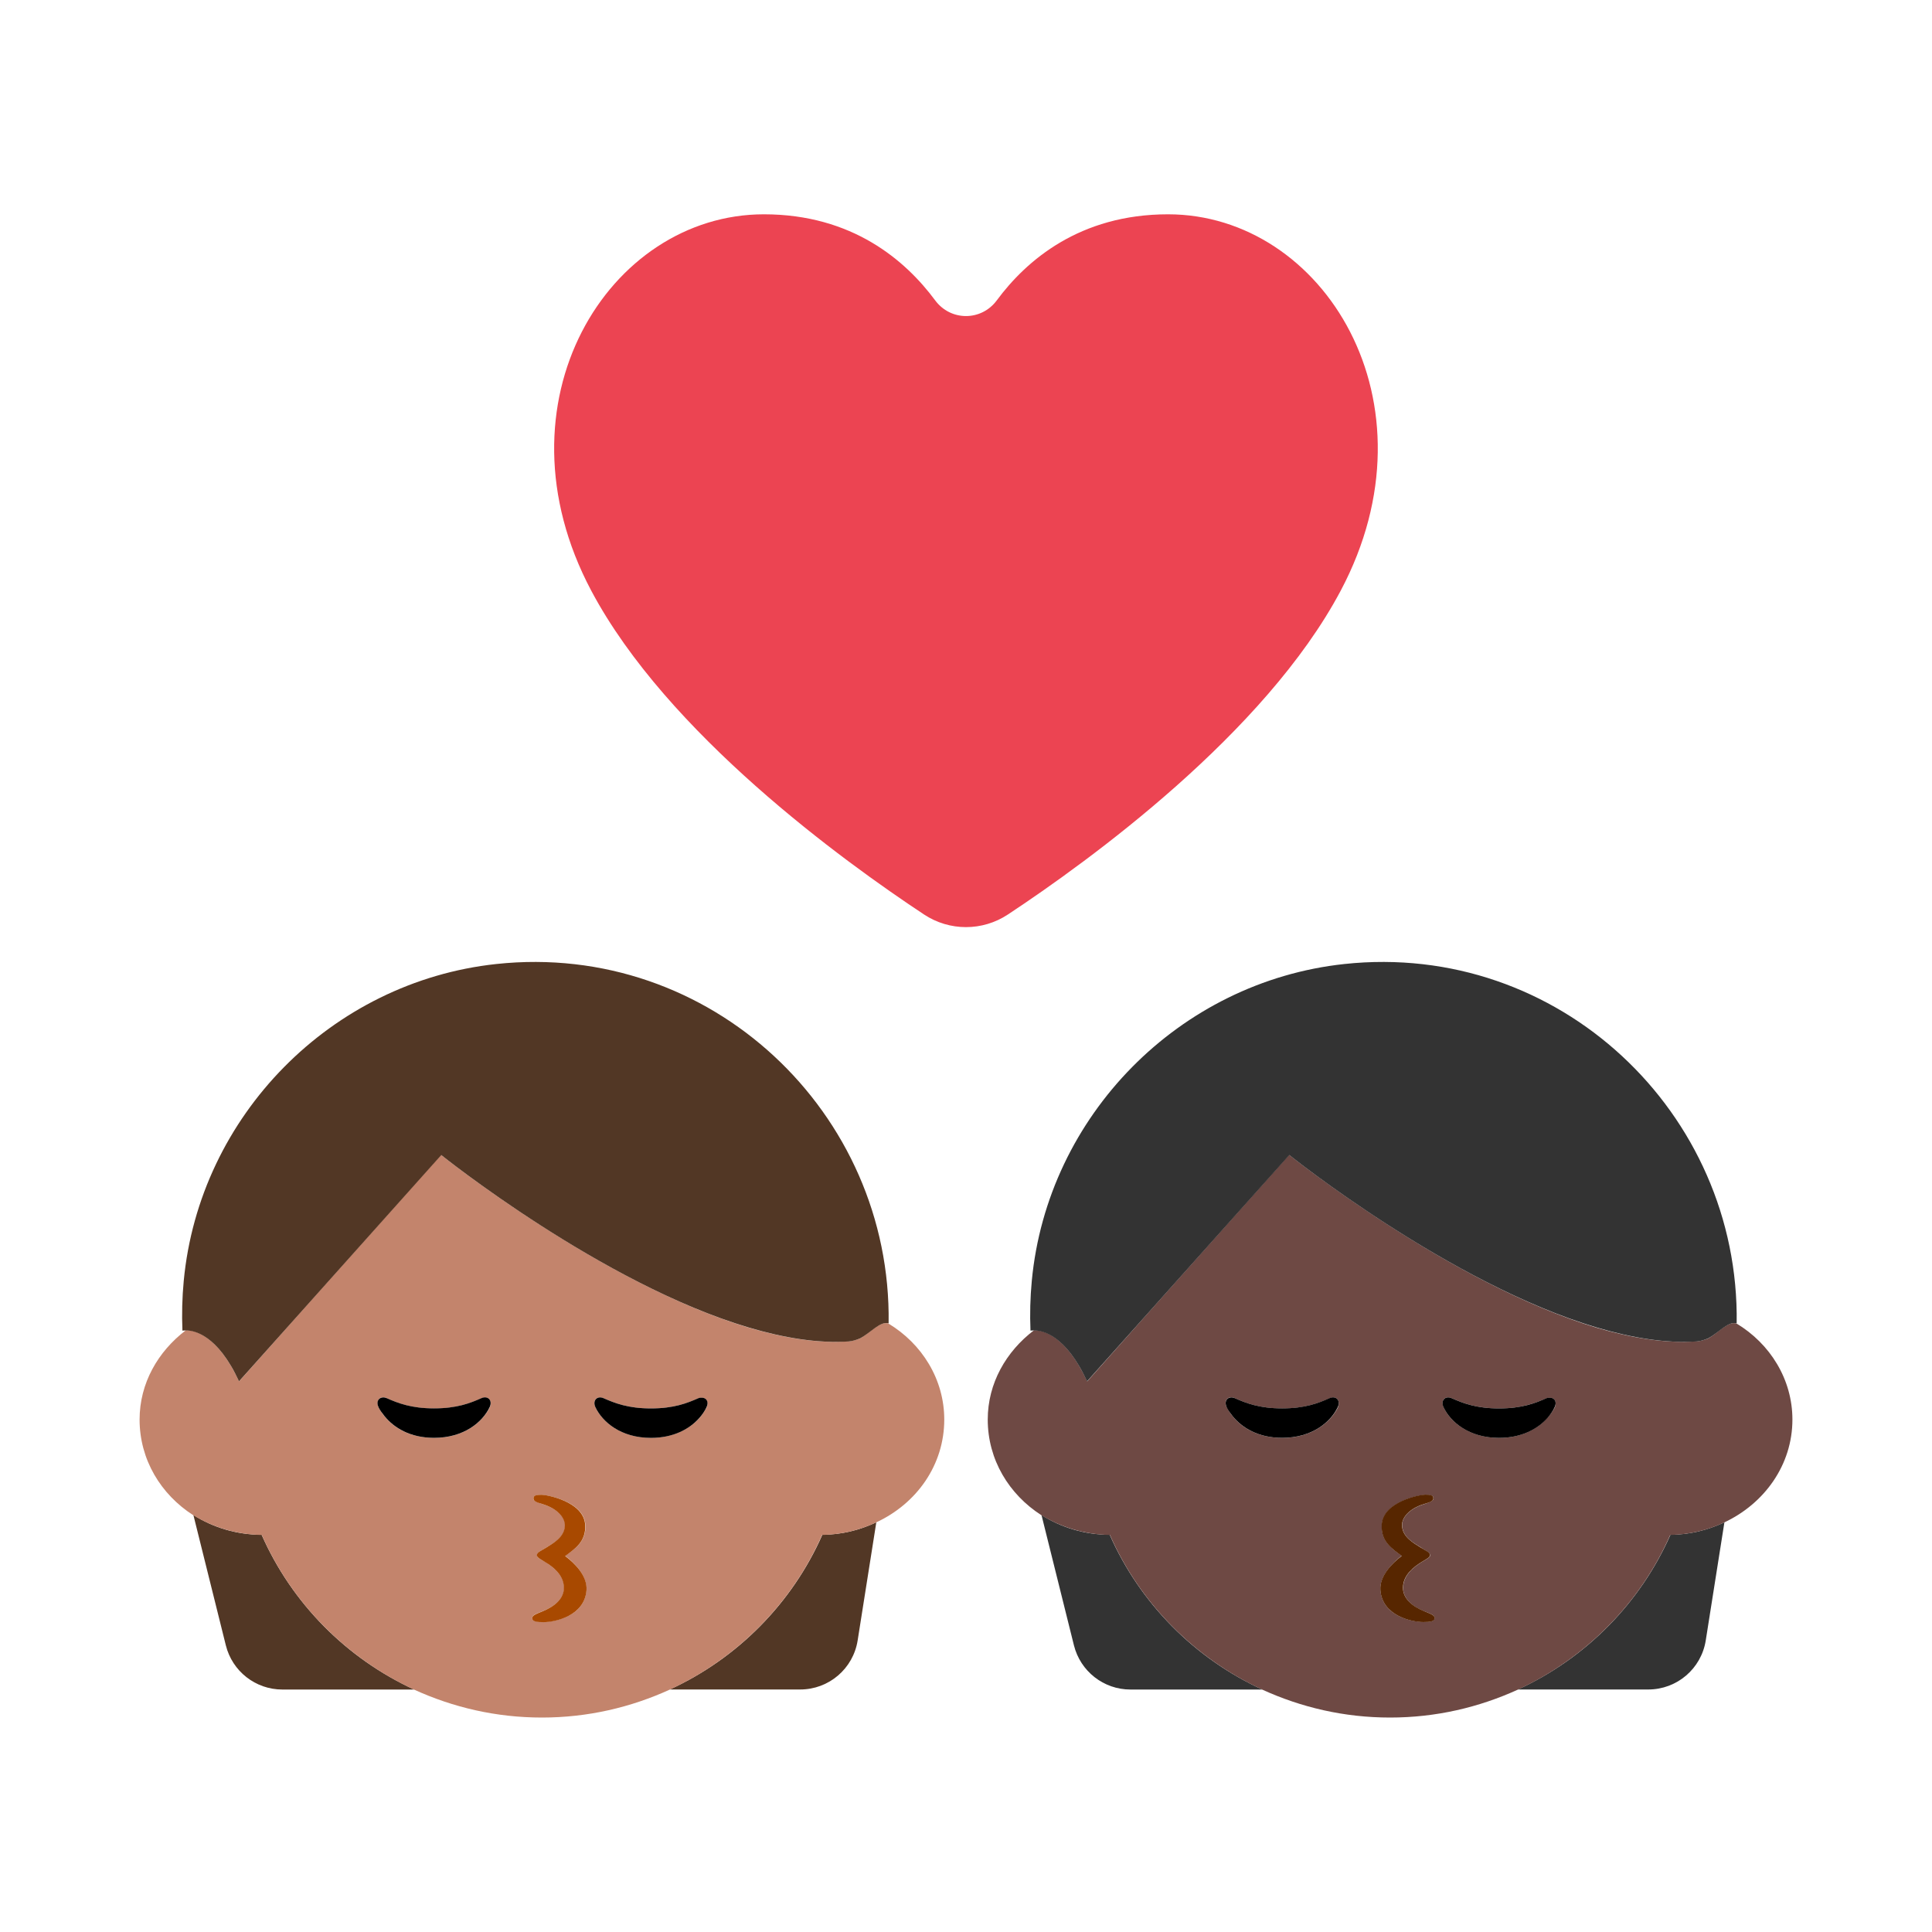 <?xml version="1.0" encoding="UTF-8"?><svg id="Layer_1" xmlns="http://www.w3.org/2000/svg" viewBox="0 0 40 40"><g><g><path d="M5.416,31.776c-.523-.002-1.009-.153-1.412-.409l.672,2.699c.134,.537,.616,.914,1.169,.914h2.73c-1.405-.646-2.533-1.787-3.158-3.203Z" style="fill:#523725;"/><path d="M13.867,34.979h2.7c.593,0,1.098-.431,1.19-1.017l.386-2.444c-.338,.159-.714,.256-1.117,.258-.626,1.416-1.753,2.557-3.158,3.203Z" style="fill:#523725;"/><path d="M18.39,27.4c-.17-.05-.36,.18-.58,.31-.08,.03-.17,.06-.24,.06-.64,.05-1.34-.07-2.06-.28-3.05-.91-6.38-3.58-6.38-3.58l-2.89,3.24-1.29,1.45c-.45-.97-.93-1.06-1.1-1.06-.58,.44-.96,1.1-.96,1.85,0,.83,.44,1.55,1.11,1.98,.41,.25,.89,.4,1.42,.41,.62,1.41,1.75,2.55,3.15,3.2,.81,.37,1.7,.58,2.65,.58,.95,0,1.84-.21,2.65-.58,1.4-.65,2.53-1.79,3.15-3.2,.41-.01,.78-.1,1.12-.26,.84-.39,1.41-1.19,1.41-2.13,0-.83-.46-1.57-1.16-1.99Zm-8.25,1.74c-.15,.3-.53,.63-1.15,.63-.5,0-.84-.21-1.03-.45-.05-.06-.09-.12-.12-.18-.05-.11-.01-.2,.08-.21,.03,0,.06,0,.09,.02,.23,.1,.5,.21,.98,.21,.47,0,.74-.11,.98-.21,.13-.06,.23,.04,.17,.19Zm1.11,4.44c-.13,0-.22-.01-.23-.07s.05-.09,.21-.15c.26-.1,.45-.27,.45-.48,0-.29-.26-.45-.37-.53-.12-.07-.2-.1-.19-.15,0-.07,.07-.08,.19-.16,.14-.09,.39-.21,.39-.47,0-.14-.14-.33-.47-.43-.11-.04-.19-.06-.19-.12,.01-.06,.07-.07,.17-.07,.11,0,.88,.13,.91,.62,.02,.35-.22,.5-.42,.64,.2,.15,.46,.42,.44,.71-.03,.54-.65,.66-.89,.66Zm2.23-3.81c-.62,0-1.01-.33-1.15-.63-.07-.15,.03-.25,.17-.19,.23,.1,.5,.21,.98,.21,.47,0,.75-.11,.98-.21,.02-.01,.04-.01,.06-.01,.1-.01,.16,.08,.11,.2-.04,.07-.09,.15-.15,.22-.2,.22-.54,.41-1,.41Z" style="fill:#c3846c;"/><path d="M4.949,28.598l1.296-1.45,2.891-3.234s3.325,2.669,6.371,3.572c.72,.213,1.424,.33,2.065,.287,.074-.005,.159-.031,.243-.067,.221-.124,.406-.351,.576-.309l.007-0c.064-4.357-3.684-7.915-8.124-7.438-3.414,.367-6.148,3.142-6.47,6.561-.033,.348-.041,.691-.027,1.029,0,0,.029-.004,.07-.004,.173-.001,.657,.089,1.102,1.054Z" style="fill:#523725;"/><path d="M7.837,29.135c.029,.062,.075,.123,.124,.184,.193,.24,.53,.45,1.026,.45,.621,0,1.005-.329,1.15-.634,.067-.142-.036-.246-.17-.187-.233,.102-.506,.211-.98,.211-.474,0-.747-.109-.98-.211-.032-.014-.061-.018-.088-.015-.085,.009-.134,.093-.082,.201Z"/><path d="M13.478,29.16c-.474,0-.747-.109-.98-.211-.134-.059-.237,.045-.17,.187,.145,.306,.529,.634,1.15,.634,.466,0,.799-.186,.997-.408,.065-.073,.117-.151,.153-.227,.056-.118-.008-.203-.107-.197-.02,.001-.04,0-.063,.011-.233,.102-.506,.211-.98,.211Z"/><path d="M11.695,31.573c0,.253-.248,.379-.389,.47-.115,.073-.187,.091-.19,.154-.002,.053,.072,.081,.189,.155,.117,.074,.37,.242,.37,.524,0,.218-.185,.382-.447,.487-.157,.062-.218,.09-.208,.15s.094,.072,.234,.072c.236,0,.851-.127,.889-.663,.021-.296-.247-.56-.442-.706,.194-.146,.436-.292,.414-.647-.029-.485-.8-.621-.901-.621-.104,0-.169,.01-.17,.073s.075,.085,.184,.118c.334,.101,.466,.296,.466,.435Z" style="fill:#a84900;"/></g><rect width="40" height="40" style="fill:none;"/></g><g><g><path d="M19.132,18.934c.527,.348,1.208,.348,1.735,0,1.674-1.106,5.321-3.748,6.891-6.705,2.071-3.901-.361-7.792-3.575-7.792-1.832,0-2.935,.957-3.545,1.781-.321,.434-.956,.434-1.277,0-.61-.823-1.712-1.781-3.545-1.781-3.214,0-5.647,3.891-3.575,7.792,1.57,2.957,5.218,5.599,6.891,6.705Z" style="fill:#ec4452;"/><g><path d="M31.426,34.979h2.7c.593,0,1.098-.431,1.19-1.017l.386-2.444c-.338,.158-.714,.256-1.117,.258-.626,1.416-1.753,2.557-3.158,3.203Z" style="fill:#333;"/><path d="M22.975,31.776c-.523-.002-1.009-.153-1.412-.409l.672,2.699c.134,.537,.616,.914,1.169,.914h2.73c-1.405-.646-2.533-1.787-3.158-3.203Z" style="fill:#333;"/><path d="M35.95,27.4c-.17-.05-.36,.18-.58,.31-.08,.03-.17,.06-.24,.06-.64,.05-1.35-.07-2.07-.28-3.04-.91-6.37-3.58-6.37-3.58l-2.89,3.24-1.29,1.45c-.45-.97-.93-1.06-1.1-1.06-.58,.44-.96,1.1-.96,1.85,0,.83,.44,1.55,1.11,1.98,.41,.25,.89,.4,1.42,.41,.62,1.41,1.75,2.55,3.15,3.2,.81,.37,1.7,.58,2.65,.58,.95,0,1.84-.21,2.65-.58,1.4-.65,2.53-1.79,3.15-3.2,.41-.01,.78-.1,1.12-.26,.83-.39,1.41-1.19,1.41-2.13,0-.83-.46-1.57-1.16-1.99Zm-8.25,1.74c-.15,.3-.53,.63-1.15,.63-.5,0-.84-.21-1.03-.45-.05-.06-.09-.12-.12-.18-.06-.11-.01-.2,.08-.21,.03,0,.05,0,.09,.02,.23,.1,.5,.21,.98,.21,.47,0,.74-.11,.98-.21,.13-.06,.23,.04,.17,.19Zm1.77,4.44c-.24,0-.85-.12-.89-.66-.02-.29,.25-.56,.44-.71-.19-.14-.43-.29-.41-.64,.03-.49,.8-.62,.9-.62,.1,0,.17,.01,.17,.07s-.08,.08-.19,.12c-.33,.1-.46,.29-.46,.43,0,.26,.25,.38,.39,.47,.11,.08,.18,.09,.19,.16,0,.05-.08,.08-.19,.15-.12,.08-.37,.24-.37,.53,0,.21,.18,.38,.44,.48,.16,.06,.22,.09,.21,.15s-.09,.07-.23,.07Zm1.57-3.81c-.62,0-1.01-.33-1.15-.63-.07-.15,.03-.25,.17-.19,.23,.1,.5,.21,.98,.21,.47,0,.74-.11,.98-.21,.02-.01,.04-.01,.06-.01,.1-.01,.16,.08,.11,.2-.04,.07-.09,.15-.16,.22-.19,.22-.53,.41-.99,.41Z" style="fill:#6e4944;"/><path d="M22.507,28.598l1.296-1.45,2.891-3.234s3.325,2.669,6.371,3.572c.72,.213,1.424,.33,2.065,.287,.074-.005,.159-.031,.243-.067,.221-.124,.406-.351,.576-.309l.007-0c.064-4.357-3.684-7.915-8.124-7.438-3.414,.367-6.148,3.142-6.47,6.561-.033,.348-.041,.691-.027,1.029,0,0,.029-.004,.07-.004,.173-.001,.657,.089,1.102,1.054Z" style="fill:#333;"/><path d="M25.396,29.135c.029,.062,.075,.123,.124,.184,.193,.24,.53,.45,1.026,.45,.621,0,1.005-.329,1.15-.634,.067-.142-.036-.246-.17-.187-.233,.102-.506,.211-.98,.211-.474,0-.747-.109-.98-.211-.032-.014-.061-.018-.087-.015-.085,.009-.134,.093-.082,.201Z"/><path d="M31.037,29.16c-.474,0-.747-.109-.98-.211-.134-.059-.237,.045-.17,.187,.145,.306,.529,.634,1.15,.634,.466,0,.799-.186,.997-.408,.065-.073,.117-.151,.153-.227,.056-.118-.008-.203-.107-.197-.02,.001-.04,0-.063,.011-.233,.102-.506,.211-.98,.211Z"/><path d="M28.607,31.567c-.022,.355,.22,.501,.414,.647-.194,.147-.462,.411-.442,.706,.038,.536,.652,.663,.889,.663,.14,0,.225-.012,.234-.072s-.051-.088-.208-.15c-.262-.104-.447-.269-.447-.487,0-.282,.254-.449,.37-.524,.117-.074,.192-.102,.189-.155-.003-.063-.075-.081-.19-.154-.141-.091-.389-.216-.389-.47,0-.139,.132-.335,.466-.435,.109-.033,.185-.055,.184-.118s-.066-.073-.17-.073c-.101,0-.872,.136-.901,.621Z" style="fill:#572600;"/></g></g><rect width="40" height="40" style="fill:none;"/></g></svg>